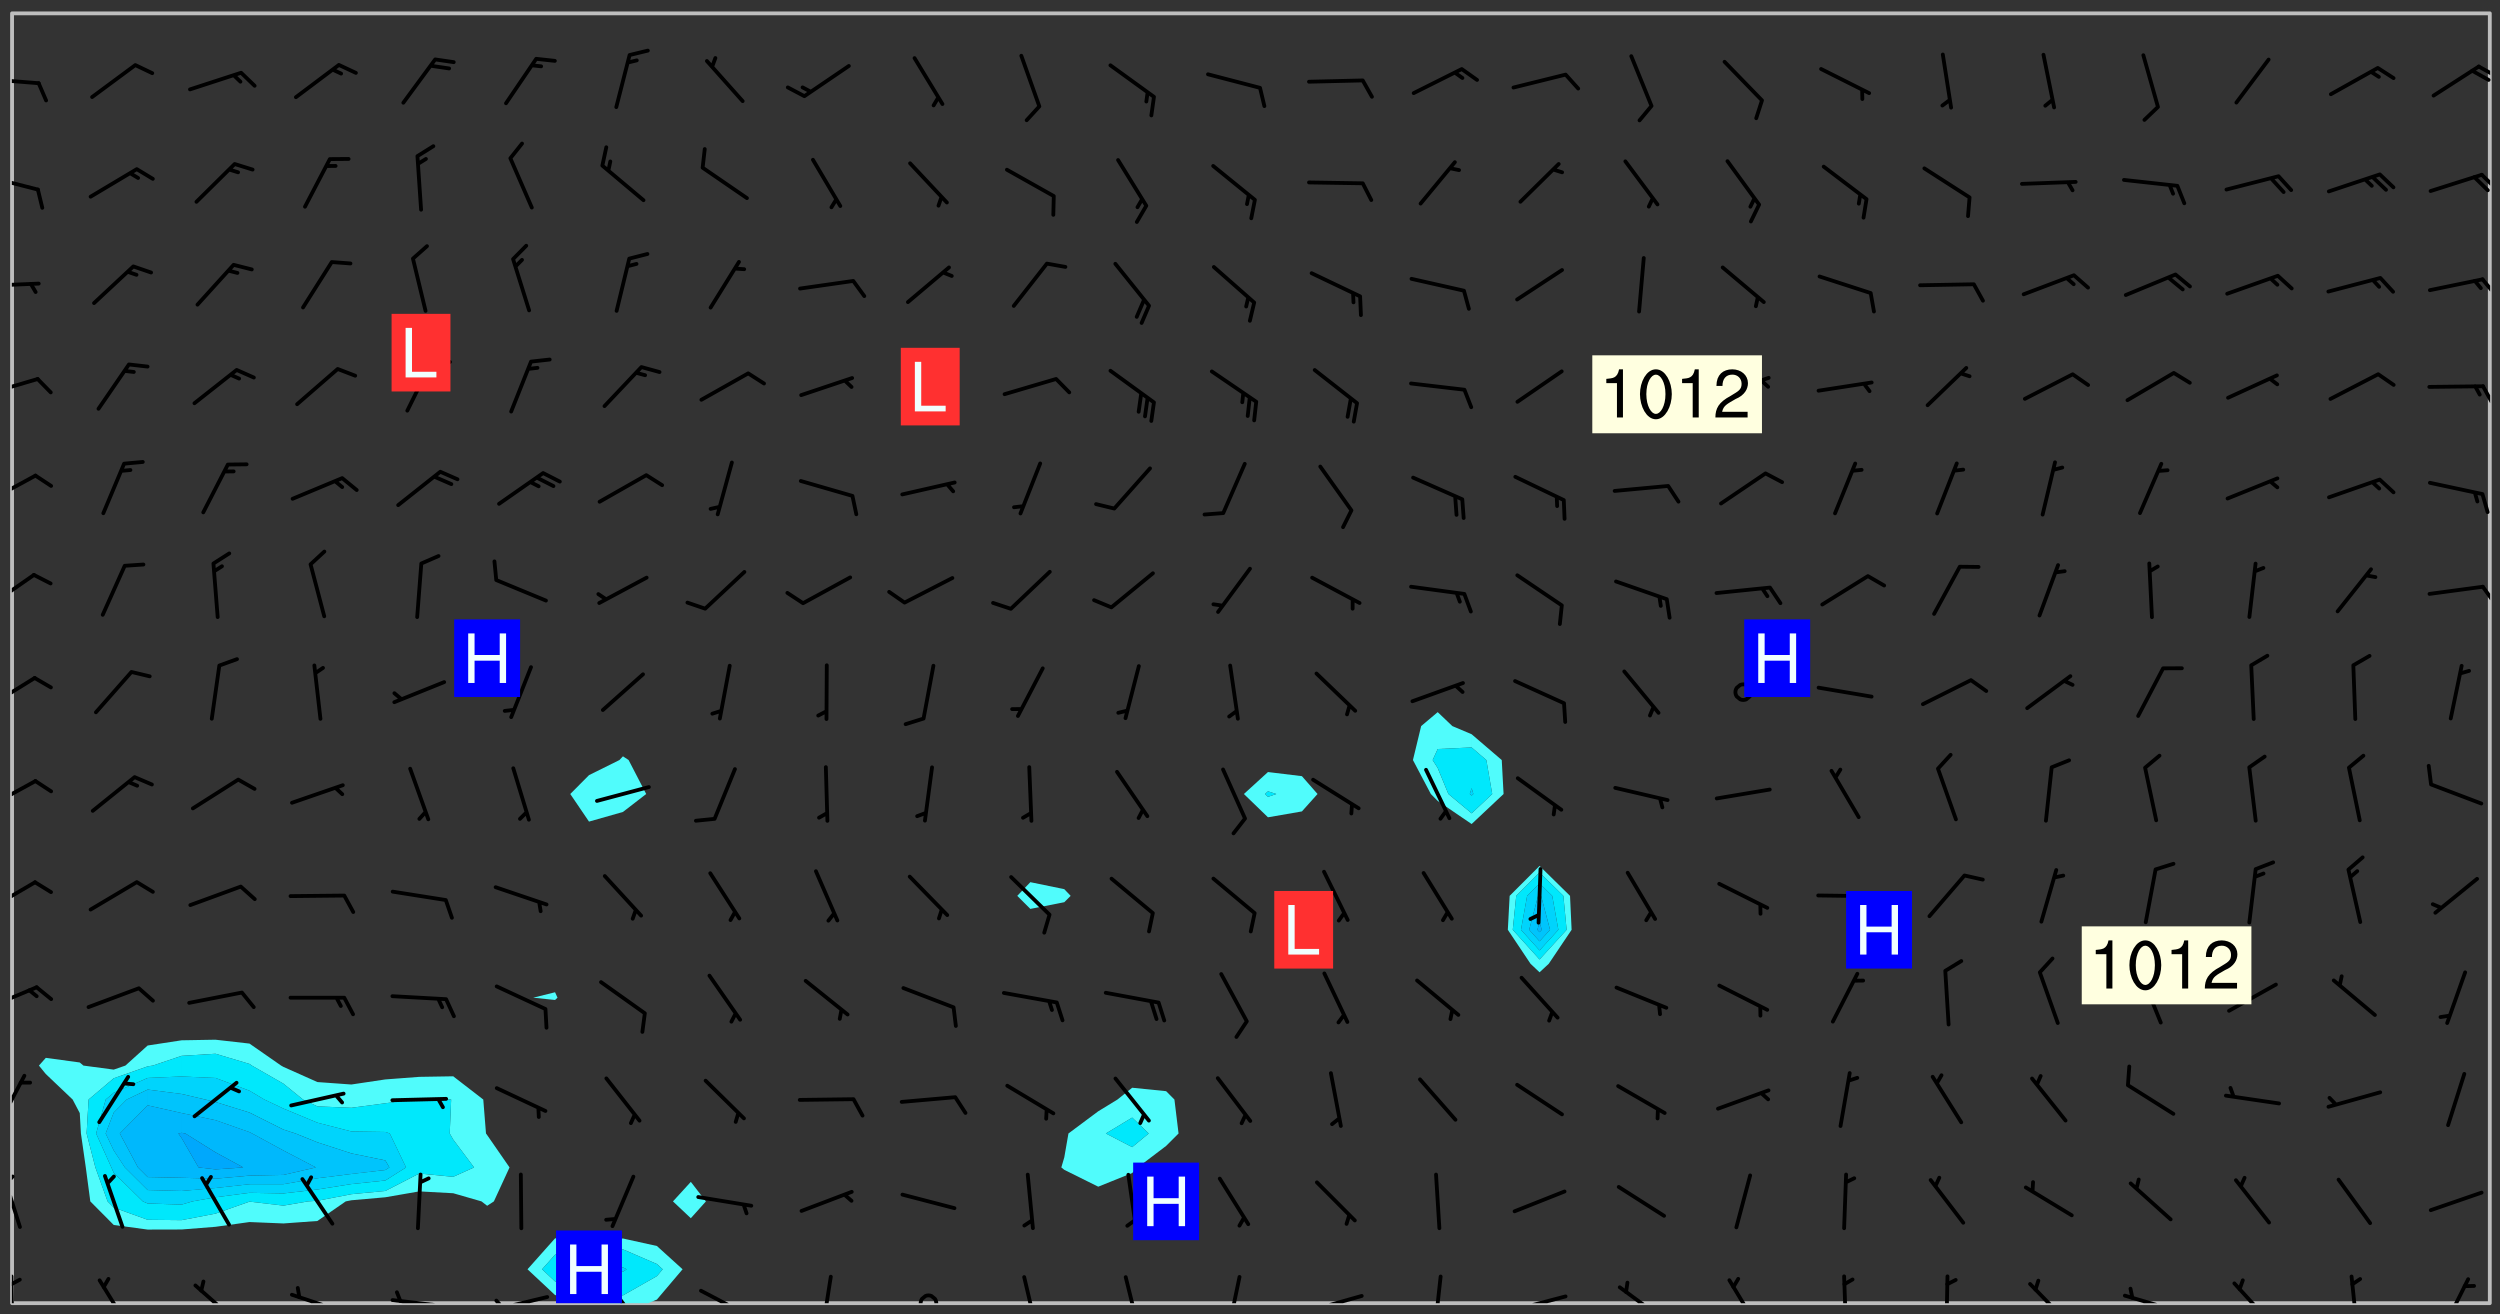 <svg xmlns="http://www.w3.org/2000/svg" role="img" xmlns:xlink="http://www.w3.org/1999/xlink" viewBox="142.45 309.95 326.84 171.84"><rect x="142.45" y="309.95" width="326.84" height="171.84" fill="#333333" stroke="none"/><defs><clipPath id="a"><path d="M144 311.672h1v168.656h-1zm0 0"/></clipPath><clipPath id="b"><path d="M144 311.672h324v168.656H144zm0 0"/></clipPath><clipPath id="c"><path d="M211 471h21v9.328h-21zm0 0"/></clipPath><clipPath id="d"><path d="M467 311.672h1v168.656h-1zm0 0"/></clipPath><clipPath id="e"><path d="M144 476h1v4.328h-1zm0 0"/></clipPath><clipPath id="f"><path d="M144 476h2v3h-2zm0 0"/></clipPath><clipPath id="g"><path d="M155 477h5v3.328h-5zm0 0"/></clipPath><clipPath id="h"><path d="M167 477h7v3.328h-7zm0 0"/></clipPath><clipPath id="i"><path d="M180 478h8v2.328h-8zm0 0"/></clipPath><clipPath id="j"><path d="M193 479h8v1.328h-8zm0 0"/></clipPath><clipPath id="k"><path d="M194 478h2v2.328h-2zm0 0"/></clipPath><clipPath id="l"><path d="M206 479h9v1.328h-9zm0 0"/></clipPath><clipPath id="m"><path d="M207 479h2v1.328h-2zm0 0"/></clipPath><clipPath id="n"><path d="M221 477h6v3.328h-6zm0 0"/></clipPath><clipPath id="o"><path d="M233 478h8v2.328h-8zm0 0"/></clipPath><clipPath id="p"><path d="M249 476h3v4.328h-3zm0 0"/></clipPath><clipPath id="q"><path d="M262 479h4v1.328h-4zm0 0"/></clipPath><clipPath id="r"><path d="M276 476h3v4.328h-3zm0 0"/></clipPath><clipPath id="s"><path d="M289 476h3v4.328h-3zm0 0"/></clipPath><clipPath id="t"><path d="M302 476h3v4.328h-3zm0 0"/></clipPath><clipPath id="u"><path d="M313 479h8v1.328h-8zm0 0"/></clipPath><clipPath id="v"><path d="M329 476h3v4.328h-3zm0 0"/></clipPath><clipPath id="w"><path d="M340 479h8v1.328h-8zm0 0"/></clipPath><clipPath id="x"><path d="M353 477h8v3.328h-8zm0 0"/></clipPath><clipPath id="y"><path d="M368 477h5v3.328h-5zm0 0"/></clipPath><clipPath id="z"><path d="M383 476h2v4.328h-2zm0 0"/></clipPath><clipPath id="A"><path d="M396 476h2v4.328h-2zm0 0"/></clipPath><clipPath id="B"><path d="M407 477h6v3.328h-6zm0 0"/></clipPath><clipPath id="C"><path d="M419 479h9v1.328h-9zm0 0"/></clipPath><clipPath id="D"><path d="M434 477h6v3.328h-6zm0 0"/></clipPath><clipPath id="E"><path d="M449 476h2v4.328h-2zm0 0"/></clipPath><clipPath id="F"><path d="M461 476h5v4.328h-5zm0 0"/></clipPath><clipPath id="G"><path d="M144 463h2v8h-2zm0 0"/></clipPath><clipPath id="H"><path d="M144 463h1v2h-1zm0 0"/></clipPath><clipPath id="I"><path d="M144 450h2v8h-2zm0 0"/></clipPath><clipPath id="J"><path d="M144 438h4v4h-4zm0 0"/></clipPath><clipPath id="K"><path d="M144 425h4v5h-4zm0 0"/></clipPath><clipPath id="L"><path d="M144 411h4v5h-4zm0 0"/></clipPath><clipPath id="M"><path d="M144 398h4v5h-4zm0 0"/></clipPath><clipPath id="N"><path d="M144 384h4v6h-4zm0 0"/></clipPath><clipPath id="O"><path d="M466 386h2v3h-2zm0 0"/></clipPath><clipPath id="P"><path d="M144 371h4v5h-4zm0 0"/></clipPath><clipPath id="Q"><path d="M144 359h4v3h-4zm0 0"/></clipPath><clipPath id="R"><path d="M466 360h2v3h-2zm0 0"/></clipPath><clipPath id="S"><path d="M144 346h4v2h-4zm0 0"/></clipPath><clipPath id="T"><path d="M466 346h2v3h-2zm0 0"/></clipPath><clipPath id="U"><path d="M144 332h4v3h-4zm0 0"/></clipPath><clipPath id="V"><path d="M466 332h2v3h-2zm0 0"/></clipPath><clipPath id="W"><path d="M144 320h4v2h-4zm0 0"/></clipPath><clipPath id="X"><path d="M466 318h2v3h-2zm0 0"/></clipPath><clipPath id="Y"><path d="M465 318h3v3h-3zm0 0"/></clipPath><clipPath id="Z"><path d="M215 470h9v10.328h-9zm0 0"/></clipPath><g id="aa" clip-path="url(#clip1)"><path fill="#fff" fill-opacity="0" fill-rule="evenodd" d="M0 0h1000v1000H0zm0 0"/><path fill="#d3d3d3" fill-opacity="0" fill-rule="evenodd" d="M162.152 355.867l-.234.293.059.234.117.172.176.234.293.348.113.059.117-.172.059-.234.176-.176.465-.176h.699l.234.293.289.816.059.176.176.23.352.234.699.699.172.176.234.348.234.41.289.582.41.465.23.234.234.176.117.23.176.293.172 1.164v.234l.059.289.059.117.117.117.348.41.117.172.176.176.176.234.117.172.172.352.059.234.234.406.234-.059-.176.176-.059.93h-.582l-.234-.113-.348.113-.117.117-.059.293-.059.176-.117.172-.465.293-.059.234-.059.113v.645l.059.172v.41l.059.059v.406l.059.406.117.176.059.059.23.641-.059.293v.699l-.059.582v.234l-.059.23-.055.352v1.922l.055.117h.426l-.367.117-.023.352.891 1.168 1.742.539 1.34.359v.539l.09.809.535.715 1.52.27.891-.086.09 1.164.535.18 1.16-.18 2.055-.984 1.16-.363 1.879-.176 1.695-.18-.18.719-1.516.086-1.25.09-.805.27-1.074.809.27.719.535.898-.18.625-.266.809.266 1.078.625.898.805.18 1.25-.18-.266.723.098.504.055.293v.172l.059.293v.406l.176.117.352.117h.406l.293-.176.113-.117.059-.117.117-.23.059-.176.352-.465.23-.176.176-.059.176.059.059.176.117.988.055.469.059.172.117.234.176.059.816.059h.289l.117.234.059.406.059.352v1.105l.117.293.117.348.289.699.176.352.582.754.352.176.172.059.469.234.641.465.348.234.293.176.293.055.23.062.816.348.293.176.113.172.352.352.117.176.523.641v.289l.059.352v.348l.059.352.059.289.117.059.172.059h.176l.582.234.176.117.176.289.176.234.113.234.293.23.117.117v.41l.059.055.289.234.234.117.059.117.117.172.059.117.23.234.059.176.234.059.117.059-.117.113-.059.117v.117l-.117.293-.117.289v.582l.176.117.117.059.059.117.117.117.113.059.176.348.059.352.059.406v.176l-.059.176-.117.699v.172l.117.176.293.293h.406l.176.117.117.172.117.293v.234h-.527l-.23-.234h-.234l-.176.059-.059.699.059.348.117.176.176.41.117.23.289.469.176.055h.523l.234.059.758.641.059.293v.234l.059.059.23.348v.352l-.117.172v.293l.293.289.293.176.172.059.293.176.293.117.582.406.289.234.293.176.219.16.016.012.23.176.641.523.176.234.117.176.176.176.113.172v.641l.117.176.469.117.582.117.234.059.23.113.293.117.113.059.586.352.289.172.176.062.176.055.176.059.699.352.289.176.234.055.289.176.234.117.641.406.293.117.172.059.234.059.41.059.23.059.234.117.059.172-.41.176.469.059.059.293.113.234.176.055.234.059.176.059.406.117.641.234.117.172.059.234v.176l-.059.117-.059.406.234.234.117.059.348.117.641.23.176.117.289.117.176.176.234.465.582 1.105.176.176.348.176.176.117.352.117 1.047.523.234.059.465.113.293.059.465.176.758.582.234.234.348.465.176.176.289.234.816.699.293.176.289.289.293.176.293.289.695.641.176.176.293.234.289.234.469.289.641.582.348.234.234.293.348.348.352.465.934.992.348.406.117.176.234.059.113.117.645.176.23.113.234.059.293.176.23.117.934.699.406.406.234.176.406.176.234.117.816.348.348.234.234.117.293.289.23.117.758.352.352.172.23.059.293.117.234.059.871.176h.816l.469.23.172.059.875.699.465.117.293.059.176.059.23.059.469.059.348.059.352.059.406.059h.293l.172.059v.23l.176.176h.293l.348.059.352.059.699.117h.641l.465-.234.293-.176.172-.117.41-.172.289-.176.934-.465.469-.293.523-.293.465-.172.465-.176 1.051-.465.289-.117.41-.117.289-.117.527-.176 1.516-.699.582-.348.289-.059.293-.059.348-.117.875-.23.352-.117h.113l.234-.059.875-.234.234-.059h.812l.352-.059.816-.117.172-.059.352-.055.293-.059.23-.059.816-.176.176-.059h.348l.234-.059.465-.117.758-.172.234-.059h.348l.41-.117.289-.059 1.285-.059h.289l.41-.059.23-.059h.176l.875-.117h.406l.41-.117h.348l.352-.113.871-.059h1.75l1.047.289.41.117.289.117.352.117.289.117 1.051.172.289.059h.293l.293.059.172.059.41.059.172.059.117.059h.117l.117.059.352.059h.113l.41.066 1.922.395 1.926.395 1.52.449 1.695.719 2.145.805 1.605-.719 1.43-.805 1.16-1.078 1.25-.449 3.035-.719 1.875-.359 2.145-1.348 2.234-1.254 2.5-1.258 1.695-.449 1.785-.18 1.16-.27.625.539 1.34-.27.715-.988.984-1.344.445-.18.805-.359 1.875-.539 1.785-.449 1.25-.27 1.16-.09 1.699-.09 1.961-.27 1.25-.09h.539l.625-.09h.891l2.145-.18 2.41-.18 2.59-.09 1.695.18 1.609.09 1.43.359 1.16.719 1.875.988 1.16 1.527.266.715.629.09.355.898.535.539.535 1.527 1.074.359h.535l-.805.535.09 1.707.715 2.695.891.805.895.988.715 1.258 1.785.539 1.52-.18.355 1.344 1.609-.805.98-.539.27.27.316-.215.219-.145.801.449.449-.359h.355l.535-.27.539-.719.535-.27.625-.988 1.16.449.84.371 1.395.617 1.695-.18h1.605l1.785.09.18-1.707.535-1.344.805.27.492.848.402.406-.09.539v.359l.715.449.711-.27h1.43l.359.988.445 1.258.715 1.344 1.25.629 1.695.629.715-.18.18-.539.98-.09.449.359.086 1.258-.266.629-.535.18v.539l.715.984.266.539.984.988.801 1.078-.266.359-.09.898-.625 2.332-.355 2.066-.09 1.793-.18.719-.09.539v1.438l-.98 1.883-.359 1.707-.535.898-.805 1.168-.266.539 2.055 1.254.086.359-.355.539-.09-.18v.809l.09 1.438-.445.715-1.074.094-.266.715.535.898.805.719 1.16.809 1.34.27.445.359-.355.449-1.789-.09-1.25-.449-.715-.719-.625-.09-.176 3.59-.188 1.309h89.359V311.703h-55.27v49.082l.762.125 3.289.543 2.023 2.836v2.754l2.352.332 2.348.332h4.051l-1.379 4.16-2.023.707-2.023.703-.543.344-2.594 1.617-.188.117-2.023-2.078-.73-2.742-2.672-2.078-1.375-3.5-.066-.082-1.957-2.672 2.75-1.418v-49.082H294.422v91.414l.117.031.133.012.074.074.105.047.09.059.086.059.09.059.297.297.059.09.031.117.027.117.016.137-.031.117-.059.09-.059.086-.043.105-.047.102-.027.121v.145l.176.27.148.148.074.086.074.074.043.105.062.09.059.086.043.105.059.09.047.102.043.105.059.086.117.18.074.074.062.086.059.09.043.105.059.09.059.086.062.09.059.09.043.102.117.18.074.074.059.086.074.074.09.059.105.047h.148l.133-.016.133.016.102-.047.074-.074.047-.102-.016-.133v-.148l-.047-.105-.027-.117-.047-.102-.027-.121-.043-.102-.062-.09-.043-.102-.043-.105-.031-.117-.016-.133-.012-.137.086-.059.059-.086.121-.031.043.105.016.133v.117l.059.102.059.09.09.059.148.148.059.09.043.105-.012.102.086.059.105.047.086.059.09.059.074.074-.117.027-.105.047-.086.059-.074.074-.059.09-.062.086-.027.121-.047.102-.043.105-.031.117-.012.133-.016.133v.148l.027.117.047.105.043.102.059.09.074.074.09.059.074.074.09.059.059.09.043.105.047.102.117.031.133.016h.148l.117-.031.105.043.043.105.047.102.027.121L299.5 410l.027.117.031.121.027.117.105.043.102.047.133-.016.148.148.062.086.074.074.07.074.09.062.105.043.102.043.117.031.137.016.117-.031.074-.074.027-.117-.012-.133-.031-.121-.027-.117.043-.105h.117l.09.062.117.027h.148l.133.016h.148l.133.016.133-.016h.148l.133-.016.133-.012.137.012.117-.027.133-.016.191-.059-.059.176-.016.133-.027.121-.016.133-.059.086-.133.016-.105.047-.105.043-.117.031-.117.027-.266.031h-.148l-.133.016-.074.074.059.086.148.148.117.18.074.07.09.062.09.059.086.059.09.059.102.043.105.062.105.043.086.059.105.047.102.043.18.117.059.09-.043.102-.047.105.016.133.223.223.059.09.043.102.031.121.043.102.016.133.031.117.012.137.031.117.148.148.102.043.105.043.117.031.133.016.137.016h.117l.117-.031.09-.059.043-.105.047-.102.043-.105.031-.117.012-.133v-.148l-.012-.133-.016-.133-.031-.117-.043-.105-.047-.105-.043-.102-.043-.105-.016-.133.016-.133.027-.117.031-.117.027-.121.047-.102.09-.059.086-.062.074-.074.09-.059.223-.223.059-.086.074-.074.117-.18.059-.086v-.148l-.074-.074-.102-.047-.105-.043-.102-.043-.059-.09-.047-.105-.027-.117.09-.059.117-.031.102-.043.18-.117.148-.148.012-.133-.012-.105-.09-.059-.133.016h-.148l-.133.016-.133-.016-.121-.031-.086-.059-.074-.074-.059-.09-.062-.086-.117-.18-.059-.086.031-.121.086-.059.121-.031.059-.086v-.121l-.031-.117-.059-.09-.059-.086-.047-.105-.027-.117-.016-.133.059-.09.074-.074.09-.059.117-.18.074-.074.059-.086.148-.148.121-.031.133-.016.133.016.074.074.043.105.016.133-.031.117-.117.031-.133.012-.148.148-.043.105-.047.102-.027.121-.031.117v.148l.031.117.043.105.059.09.074.07.074.074.117.031.121.027.117-.027.133-.016h.117l.09.059.074.074.047.105.059.086.102.047.133.016.105.043.086.059-.012.105-.074.074-.18.117-.059.09-.09.059-.07.074-.074.074-.062.09-.027.117-.016.133.016.133-.016.133v.148l.016.133.027.117.031.121.074.074.09.059.086.059.09.059.117.031v.086l-.102.047-.09.059-.266.031-.117.027h-.148l-.105.043-.102.047-.059.09-.062.234-.012.133-.031.121-.016.133v.293l-.012.133.012.137.016.133.133.016.133.012.121.031.086.059.074.074.047.105.043.102.016.133v.445l-.016.133v.445l.031.266.027.117.016.133.031.117.086.211.031.266v.148l-.031.117-.027.117-.031.121-.027.117-.031.117-.031.121-.012.133-.016.133.09.059.117-.031.102.016.047.105-.031.266v.441l-.043.105-.047.105-.043.102-.043.105-.059.086-.031.121-.043.117-.031.117-.016.133.016.133.059.09.105.047.086.059.059.086-.012.137-.031.117-.043.102v.445l-.016.133v.148l-.031.117-.043.105-.027.117-.047.105-.043.102-.031.121-.027.117-.031.133-.031.117-.027.117-.043.105-.031.117-.031.121-.012.133-.016.133v.297l.027.117v.148l.047.398.027.117.059.09.121.031h.148l.133-.016.059.09v.117l-.059.09-.09.059-.102.043-.105.047-.09.059-.086.059-.137.016-.117-.031-.133-.016-.102.047-.062.086-.012.137-.016.133-.031.117-.027.117-.016.133-.031.121v.297l.016.133.031.117v.148l.012.133v.148l-.027.117-.047.102-.027.121-.031.117-.059.09-.074.074-.102.043-.105.047-.117.027-.121.031-.102-.047.059-.086.105-.047.027-.117.031-.117.027-.121.031-.117v-.148l.016-.133-.031-.117-.043-.105-.105.016-.074.074-.102.043-.09.062-.074.074-.043.102-.016.133-.031.117L304.25 426l-.031.117-.027.117-.031.121-.027.117-.031.117-.043.105-.09.059h-.09l-.117-.031-.031-.086.016-.137-.031-.117v-.148l-.012-.133v-.148l-.062-.234-.027-.121-.043-.102-.047-.105-.059-.086-.059-.09-.043-.105-.062-.086-.148-.148-.07-.074-.105-.047-.105-.043-.102-.043-.297-.297-.09-.074-.086-.059-.105-.043-.09-.062-.086-.059-.105-.043-.09-.059-.086-.062-.074-.07-.105-.047-.086-.059-.105-.043-.09-.062-.102-.043-.105-.043-.086-.059-.105-.047-.105-.043-.102-.047-.09-.059-.102-.043-.105-.043-.09-.062-.117-.027-.133-.016-.133.016H299.75l-.133.016-.117-.031-.09-.059-.074-.074-.09-.059-.102-.047h-.148l-.121-.027-.102-.043-.074-.074-.117-.18-.09-.059-.102-.043-.09-.062-.105-.043-.09-.059-.086-.059-.105-.047-.059-.086-.059-.09-.043-.105-.047-.102-.074-.074-.086-.059-.074-.074-.09-.059-.223-.223-.043-.105-.031-.266.105-.043h.145l.105.043.074.074.09.059.086.059.105.047.09.059.148.148.07.074.148.148.062.086.074.074.086.059.074.074.09.062.09.059.086.059.27.176.102.047.105.043.102.043.047-.074.059-.086.074-.074.07-.074.105.043.074.074.059.09.043.102.047.105.043.105.121.027.117-.027.074-.09.043-.105.059-.09.074-.074.105-.043.117-.027.133.012.09.059.148.148.059.09.043.105.047.102.043.105.043.102.105.047.105.043.133.016.086-.059.059-.09.074-.074.105-.043.117.027.105.047.102.043.105.043.102.047.18.117v.117l-.016.133.016.133.016.137.059.086.102.047.121.027.117.031h.148l.117-.031.059-.09.18-.117.059-.09.074-.074.059-.086.117-.18.18-.117.117.031.09.059.043.074-.016.133v.117l.09.059h.148l.133-.016.133-.012.266-.031.105-.043.117-.031.121-.027.074-.074.07-.074.062-.09-.016-.105-.047-.102-.102-.043-.105-.016-.117.027-.266.031h-.148l-.074-.074-.09-.059-.117-.031-.117-.027-.133-.016h-.148l-.133.016h-.297l-.105-.047-.148-.148-.043-.102-.059-.09.223-.223.086-.059.105-.043.117-.031.133-.016.133.016.137.016.102.043.133-.012.09-.062.102-.043.062-.09-.047-.102-.09-.059-.117-.031-.102-.043-.059-.09-.062-.09v-.117l.016-.133.105-.047.074-.07v-.121l-.09-.059-.031-.117.09-.059.074-.074.043-.105.059-.09.047-.102.016-.133v-.148l-.047-.105-.043-.102-.09-.059-.133-.016-.102-.043-.137-.016-.117-.031h-.445l-.133-.016-.133-.012-.133-.016-.117-.031h-.148l-.133-.016-.133-.012-.266-.031-.121-.043-.086-.059-.074-.074v-.148l.012-.133.105-.047.102-.043.133-.016h.152l.133-.016h.293l.121.031.102.043.09.059.234.062.121-.047.09-.059.102-.043.133-.016.105.043.102.047.133.012.121-.027h.145l.121-.031.117-.027.105-.047.074-.074.086-.059.148-.148.059-.086.047-.105.027-.117.016-.105-.102-.043-.09-.059-.117-.031-.105-.043-.09-.062-.074-.086-.074-.074-.102-.043-.105-.047-.102-.043-.059-.09-.047-.102-.086-.211-.062-.086-.059-.09-.074-.074-.086-.059h-.27l-.117.031-.09.059-.102.043-.133.016-.105-.016-.027-.117-.062-.09-.117-.031-.102-.043-.148-.148-.031-.117-.016-.105.074-.074.18-.117.117-.027.117-.031.137.016.102.043.105.043.102.047.105.043.117.031.133.016.117.027.133.016.105-.016.09-.059-.074-.074-.105-.043-.074-.074-.074-.09-.148-.148-.086-.059-.09-.059-.074-.074-.09-.059-.102-.047-.121-.027-.102-.047-.105-.043-.117-.031-.102-.043-.121-.031h-.148l-.117.031-.105.043-.086.062-.18.117-.086.059-.09.059-.105.047-.086.059-.105.043-.102.043-.105.047-.074.074-.059.09-.059.086-.047.105-.059.086-.074.074-.133-.012-.117-.031h-.117l-.074.074-.09.059-.074.074-.09.059-.086.059-.105.047-.102.043-.137.016-.102-.043-.148-.148-.105-.047h-.086l-.105.047-.102.043-.121.031-.117-.031-.074-.074v-.117l.031-.121.074-.07.059-.09.074-.074.117-.031.105-.043h.293l.133-.016.137-.016.102-.043.09-.059.102-.047.09-.059.133-.012.09.059.133.012.09-.059.086-.059.105-.043.09-.059.086-.062.09-.059.148-.148.059-.086.059-.09.105-.043.133-.016.117.027.121.031.059-.059.059-.09.031-.266.027-.117.105.012.133.016.102-.043.09-.059.059-.09.074-.074.059-.09.047-.102.012-.133-.012-.133-.047-.105-.148-.148-.059-.09-.059-.086-.043-.105v-.445l.016-.133v-.148l.012-.133-.059-.059-.09.059-.102-.043-.18-.117-.086-.059-.062-.09-.059-.09-.074-.074-.086-.059-.121.031-.102.012-.105.047-.086.059-.105.043-.148.148-.09.059-.086.059-.09.062-.105.043-.133.016v-.121l.105-.043.117-.031.074-.07.043-.105v-.148l-.027-.117-.148-.148-.133-.016h-.148l-.117.031-.105.043-.102.043-.09.062-.117.027-.074-.074.012-.133-.043-.102-.043-.105-.09-.059-.117.027-.121.031-.117.031-.102.043-.121.031-.102.043-.105.043-.09.059-.102.016v-.117l.016-.133-.059-.09-.074.043-.148.148-.059.09-.074.074-.047.105-.043.102-.074.074-.059.09-.074.074-.059.086-.074.074-.09.062-.074.07-.074.074-.102.016-.133.016-.105-.043v-.121l.148-.148.043-.102.059-.09.047-.102.043-.105.059-.09.031-.117.043-.102.031-.121.027-.117.047-.105.043-.102.043-.105.074-.07.09-.062.09-.059.102-.043h.297l.266-.031.105-.043-.074-.074-.117-.031-.105-.043-.09-.059-.102-.047-.09-.059-.102-.043-.105-.043-.09-.062-.086-.059-.105-.043-.102-.043-.121-.031-.117-.031-.102-.043L297.5 410.25l-.102-.043-.09-.059-.043-.105-.016-.133.102-.043.133-.016.137.016.133-.016.102-.043.059-.09.016-.105-.09-.059-.074-.074-.102-.043-.09-.059-.148-.148-.043-.105-.016-.133v-.293l-.059-.09-.09-.059-.074-.074-.043-.105-.031-.117-.059-.09-.074-.074-.117-.027-.074-.074-.09-.059-.09-.062-.086-.059-.074-.074-.059-.086-.047-.105-.086-.059-.148-.148-.195-.059-.133.016-.102.043-.074.074-.047.102-.043.105-.059.09-.059.086-.297.297-.09.059h-.086l-.062-.086-.043-.105.031-.117.059-.09.027-.117-.012-.133-.09-.062-.105.047-.117.027-.117.031-.27.176-.102.047-.117.027-.105.047-.09.059-.102.043-.059-.086-.047-.105.016-.133.047-.105.07-.074.074-.07.059-.09v-.148l-.043-.105h-.238l-.102.047-.031.117-.027.117-.031.121-.074.043-.133.016-.074-.047-.043-.102-.043-.105-.047-.102-.043-.105-.121.031-.102.043-.133.016-.117.031-.105.043-.09.059-.102.047-.121.027-.133.016-.102-.043-.059-.09-.047-.105-.043-.102-.043-.105v-.117l.059-.09.086-.059.18-.117.102-.047.105-.043.105-.059.102-.043.09-.062.102-.043.105-.059.102-.047.09-.059.105-.043.102-.043.09-.062.102-.043.137-.016.117.031.102.043.121.031.102.043.105.047.102.043.105.043.102.047.105.043.102.043.105.047.086.059.105.043.117.031.105.043.102.047.09.059.105.043.102.043.105.047.117.027.102.047.121.027h.148l.086-.059.016-.102.059-.09-.027-.117-.074-.074-.117-.18-.074-.074-.09-.074-.18-.117-.086-.059-.105-.043-.102-.047-.27-.176-.059-.09-.074-.074-.059-.09-.043-.102-.031-.117-.016-.137v-.562l-.012-.133-.016-.133-.031-.117-.016-.133-.012-.133-.031-.121-.223-.223-.059-.086-.016-.105.031-.117.133-.016v-91.414H172.992v1.453l-.059.234-.352 1.051-.172.523-.117.348-.176.41-.117.172-.234.293-.23.059h-.352l-.117.059-.23.406v.293l.117.176.23.23.117.234.641.758.293.465.176.234.23.352.234.348.641.816.176.465.172.41.117.695.176.469.117 1.398.059.465v.875l.117 1.047v4.781l-.059.465-.352 1.281-.176.523-.113.41-.352.93L172.934 336l-.234.582-.117.176-.172.348-.176.406-.352.816-.059.293-.113.293-.117.289-.059.176-.117.875-.059.406-.059.117-.059.176-.059.172-.23.527-.117.172v.234l-.117.234-.059.172-.176.586v.289l-.059.176v.293l-.059.113-.059.527v.172l-.055.234v2.621l-.176.816-.117.176-.176.234-.117.172-.113.234-.586.934-.23.289-.293.465-.176.234-.289.352-.352.699-.113.23-.176.41-.176.23-.406.527-.816.699-.293.172-.289.234-.176.117-.176.176-.523.406-.527.176-.172.176-.234.055-.641.176h-.758m12.211 31.023l-1.074.449.359.895 1.25-.715.445-.539-.98-.09"/><path fill="#d3d3d3" fill-opacity="0" fill-rule="evenodd" d="M201.508 416.598h-.895l.449.629.98.359.805-.09.445-.988-.176.09-.715-.355-.895.355m154.621 59.07l-.059-.523v-.293l.113-.293.059-.23.469-.469h.113l.117-.113.117-.059h.176l.234-.059h.348l.234.059.117.059.23.172.059.176.117.582v.293l-.117.176-.172.289-.176.176-.527.523-.23.234-.117.059h-.176l-.117-.059-.406-.293-.176-.117-.117-.059-.059-.113-.055-.117m6.641-10.957l-.059-.172v-1.109l.059-.172.176-.059.172-.059h.176l.234-.059.117.059.059.699-.059.172-.117.176-.117.059-.234.523-.113.059h-.234l-.059-.117m9.613-14.391l-.117-.176v-.699l.293-.875.117-.172.176-.352.113-.23.117-.293.352-.758.117-.23.172-.234h.176l.117-.059h.641l.117.059.234.234.172.113.352.293.117.117.113.176v.113l.117.059.117.117v.699l-.059.176v.23l-.059.176-.348 1.051-.117.23-.117.234-.117.059-.23.234-.641.289h-.875l-.41-.117-.641-.465"/><path fill="none" stroke="#bebebe" stroke-linecap="round" stroke-linejoin="round" stroke-miterlimit="10" stroke-width=".5" d="M467.957 311.695H144.027v168.625h323.93v-168.625"/><g clip-path="url(#a)"><path fill="#fff" fill-opacity="0" fill-rule="evenodd" d="M144 475.891v4.438h.004H144V311.672h.004H144v164.219"/></g><g clip-path="url(#b)"><path fill="#fff" fill-opacity="0" fill-rule="evenodd" d="M144.004 480.328V311.672h26.625V445.879l-4.438.078-4.438.68-2.91 2.625-1.527.527-3.961-.527-.48-.406-4.438-.605-.898 1.012.898 1.102 3.508 3.336.93 1.77.152 2.668.637 4.438.59 4.441 3.062 3.082 4.438.602 4.438-.012 4.438-.352 4.438-.621 4.441.184 4.438-.324 3.699-2.559.738-.148 4.438-.391 4.441-.77 4.438.242 3.695 1.066.742.574.879-.574 2.047-4.441-2.926-4.23-.152-.207-.355-4.438-3.93-3.039-4.438.074-4.441.336-4.438.664-4.438-.32-4.438-1.98-.305-.172-4.137-2.879-4.438-.504V311.672h44.387v128l-2.859.711 2.859.301.32-.301-.32-.711v-128h8.875v97.156l-.461.488-3.977 1.973-2.449 2.465 2.449 3.609 4.438-1.262 3.039-2.348-2.297-4.438-.742-.488v-97.156h8.875v152.789l-2.336 2.555 2.336 2.199 1.973-2.199-1.973-2.555V311.672h44.387v113.609l-1.711 1.789 1.711 1.707 4.438-.875.832-.832-.832-.875-4.438-.914V311.672h13.312v140.484l-1.926 1.543-2.512 1.535-3.895 2.902-.543 3.121-.387 1.316.387.316 4.438 2.203 4.438-1.789.73-.73 3.707-2.812 1.625-1.625-.539-4.438-1.086-1.094-4.438-.449V311.672h17.754v99.211l-3.148 2.871 3.148 3.047 4.438-.77 2.043-2.277-2.043-2.332-4.438-.539v-99.211h22.191v91.379l-2.164 1.824-1.074 4.441 2.34 4.438.898.906 4.438 3.02 4.176-3.926-.238-4.438-3.938-3.375-2.523-1.066-1.914-1.824v-91.379h13.316v111.484l-3.91 3.914-.238 4.438 2.965 4.438 1.184 1.121 1.207-1.121 2.984-4.438-.207-4.438-3.984-3.914V311.672H467.996v168.656H227.191l1.137-.477 3.359-3.961-3.359-3.043-4.438-.98-4.438.188-4.438-.211-3.602 4.047 3.602 3.371 4.438.715 1.645.352H144.004"/></g><path fill="#50fcfc" fill-rule="evenodd" d="M148.438 450.363l-.898-1.102.898-1.012 4.438.605.48.406 3.961.527 1.527-.527 2.91-2.625 4.438-.68 4.438-.078v1.836l-4.438.273-3.762 1.273-.676.102-4.438 1.559-3.281 2.777-.262 4.438 1.145 4.438 1.598 4.441.801.805 4.438 1.602 4.438.047 4.438-.855 4.438-1.566 4.441.52 3.199-.551 1.238-.082 4.438-.859 4.438-.422 4.441-2.281 4.438.43 2.727-1.227-2.727-3.648-.453-.789.188-4.438-4.172-.148-.875.148-3.566.488-4.438.59-4.438-.184-1.883-.895-2.555-2.074-4.129-2.363-.312-.219-4.438-1.328v-1.836l4.438.504 4.137 2.879.305.172 4.438 1.98 4.438.32 4.438-.664 4.441-.336 4.438-.074 3.93 3.039.355 4.438.152.207 2.926 4.23-2.047 4.441-.879.574-.742-.574-3.695-1.066-4.438-.242-4.441.77-4.438.391-.738.148-3.699 2.559-4.438.324-4.441-.184-4.438.621-4.438.352-4.438.012-4.438-.602-3.062-3.082-.59-4.441-.637-4.438-.152-2.668-.93-1.77-3.508-3.336"/><path fill="#00e8fc" fill-rule="evenodd" d="M154.918 462.574l-1.145-4.438.262-4.438 3.281-2.777 4.438-1.559.676-.102 3.762-1.273v2.699l-4.438.191-4.438 1.934-1.047.887-1.254 4.438 1.992 4.438.309.695 3.805 3.746.633.277 4.438.145 1.422-.422 3.016-.539 4.438-.578 4.441.078 4.438-.516 4.438-.707 4.438-.469 2.711-1.711-2.129-4.438-.582-.195-4.438-.07-4.438-1.145-4.438-1.844-2.504-1.184-1.938-1.152-4.438-1.668-4.438-.191v-2.699l4.438-.273 4.438 1.328.312.219 4.129 2.363 2.555 2.074 1.883.895 4.438.184 4.438-.59 3.566-.488.875-.148 4.172.148-.188 4.438.453.789 2.727 3.648-2.727 1.227-4.438-.43-4.441 2.281-4.438.422-4.438.859-1.238.082-3.199.551-4.441-.52-4.438 1.566-4.438.855-4.438-.047-4.438-1.602-.801-.805-1.598-4.441"/><path fill="#00d4fc" fill-rule="evenodd" d="M157.008 462.574l-1.992-4.438 1.254-4.438 1.047-.887 4.438-1.934v1.52l-2.742 1.301-1.695 1.707-1.055 2.73 1.055 2.215 1.457 2.223 2.98 2.961 4.438.117 4.438-.391 4.438-.488 4.441-.008 4.438-.773 4.438-.562 4.438-.516.539-.34-.539-.918-4.438-.918-4.438-1.445-2.871-1.156-1.566-.508-4.441-2.227-4.438-1.375-1.348-.328-3.09-.727-4.438-.574v-1.52l4.438-.191 4.438.191 4.438 1.668 1.938 1.152 2.504 1.184 4.438 1.844 4.438 1.145 4.438.07.582.195 2.129 4.438-2.711 1.711-4.438.469-4.438.707-4.438.516-4.441-.078-4.438.578-3.016.539-1.422.422-4.438-.145-.633-.277-3.805-3.746-.309-.695"/><path fill="#00c4fc" fill-rule="evenodd" d="M157.316 460.352l-1.055-2.215 1.055-2.73 1.695-1.707 2.742-1.301v2.062l-3.641 3.676 2.371 4.438 1.27 1.262 4.438.094 4.438.117 4.438-.402 4.441-.09 4.238-.98-4.238-2.211-4.094-2.227-.348-.176-4.438-1.562-4.438-.934-4.438-1.004v-2.062l4.438.574 3.09.727 1.348.328 4.438 1.375 4.441 2.227 1.566.508 2.871 1.156 4.438 1.445 4.438.918.539.918-.539.34-4.438.516-4.438.562-4.438.773-4.441.008-4.438.488-4.438.391-4.438-.117-2.98-2.961-1.457-2.223"/><path fill="#00b8fc" fill-rule="evenodd" d="M160.484 462.574l-2.371-4.438 3.641-3.676 4.438 1.004v2.586l-.426.086.426.598 2.215 3.84 2.223.258 3.621-.258-3.621-1.969-3.949-2.469-.488-.086v-2.586l4.438.934 4.438 1.562.348.176 4.094 2.227 4.238 2.211-4.238.98-4.441.09-4.438.402-4.438-.117-4.438-.094-1.27-1.262"/><path fill="#00a8fc" fill-rule="evenodd" d="M166.191 458.734l-.426-.598.426-.086.488.086 3.949 2.469 3.621 1.969-3.621.258-2.223-.258-2.215-3.84"/><g clip-path="url(#c)"><path fill="#50fcfc" fill-rule="evenodd" d="M215.016 479.262l-3.602-3.371 3.602-4.047 4.438.211 4.438-.188v1.418l-4.438.012-4.438.684-1.699 1.91 1.699 1.59 4.438 1.172 4.438.656 4.438-2.523.758-.895-.758-.688-4.438-1.918v-1.418l4.438.98 3.359 3.043-3.359 3.961-1.137.477h-6.094l-1.645-.352-4.438-.715"/></g><path fill="#50fcfc" fill-rule="evenodd" d="M215.016 440.684l-2.859-.301 2.859-.711.32.711-.32.301"/><path fill="#00e8fc" fill-rule="evenodd" d="M215.016 477.48l-1.699-1.59 1.699-1.91 4.438-.684v2.07l-1.562.523 1.562.555 4.438-.238.488-.316-.488-.242-4.438-.281v-2.07l4.438-.012 4.438 1.918.758.688-.758.895-4.438 2.523-4.438-.656-4.438-1.172"/><path fill="#50fcfc" fill-rule="evenodd" d="M219.453 417.363l-2.449-3.609 2.449-2.465 3.977-1.973.461-.488.742.488 2.297 4.438-3.039 2.348-4.438 1.262"/><path fill="#00d4fc" fill-rule="evenodd" d="M219.453 476.445l-1.562-.555 1.562-.523 4.438.281.488.242-.488.316-4.438.238"/><path fill="#50fcfc" fill-rule="evenodd" d="M232.766 469.215l-2.336-2.199 2.336-2.555 1.973 2.555-1.973 2.199m44.387-40.438l-1.711-1.707 1.711-1.789 4.438.914.832.875-.832.832-4.438.875m4.438 34.113l-.387-.316.387-1.316.543-3.121 3.895-2.902 2.512-1.535 1.926-1.543v3.902l-3.441 2.078 3.441 1.785 2.16-1.785-2.16-2.078v-3.902l4.438.449 1.086 1.094.539 4.438-1.625 1.625-3.707 2.812-.73.73-4.438 1.789-4.438-2.203"/><path fill="#00e8fc" fill-rule="evenodd" d="M290.465 459.922l-3.441-1.785 3.441-2.078 2.16 2.078-2.16 1.785"/><path fill="#50fcfc" fill-rule="evenodd" d="M308.219 416.801l-3.148-3.047 3.148-2.871v2.52l-.387.352.387.375 1.082-.375-1.082-.352v-2.52l4.438.539 2.043 2.332-2.043 2.277-4.438.77"/><path fill="#00e8fc" fill-rule="evenodd" d="M308.219 414.129l-.387-.375.387-.352 1.082.352-1.082.375"/><path fill="#50fcfc" fill-rule="evenodd" d="M329.512 413.754l-2.34-4.438 1.074-4.441 2.164-1.824 1.914 1.824 2.523 1.066v1.727l-4.438.207-.66 1.441.66 1.043 1.395 3.395 3.043 2.531 2.691-2.531-.77-4.438-1.922-1.648v-1.727l3.938 3.375.238 4.438-4.176 3.926-4.438-3.02-.898-.906"/><path fill="#00e8fc" fill-rule="evenodd" d="M330.41 410.359l-.66-1.043.66-1.441 4.438-.207v5.32l-.246.766.246.207.223-.207-.223-.766v-5.32l1.922 1.648.77 4.438-2.691 2.531-3.043-2.531-1.395-3.395"/><path fill="#00d4fc" fill-rule="evenodd" d="M334.848 413.961l-.246-.207.246-.766.223.766-.223.207"/><path fill="#50fcfc" fill-rule="evenodd" d="M342.543 435.945l-2.965-4.438.238-4.438 3.91-3.914v.859l-3.051 3.055-.453 4.438 3.504 3.883 3.539-3.883-.426-4.438-3.113-3.055v-.859l3.984 3.914.207 4.438-2.984 4.438-1.207 1.121-1.184-1.121"/><path fill="#00e8fc" fill-rule="evenodd" d="M343.727 435.391l-3.504-3.883.453-4.438 3.051-3.055v1.43l-1.625 1.625-.805 4.438 2.43 2.695 2.457-2.695-.801-4.438-1.656-1.625v-1.43l3.113 3.055.426 4.438-3.539 3.883"/><path fill="#00d4fc" fill-rule="evenodd" d="M343.727 434.203l-2.43-2.695.805-4.438 1.625-1.625v1.426l-.195.199-1.164 4.438 1.359 1.504 1.371-1.504-1.172-4.438-.199-.199v-1.426l1.656 1.625.801 4.438-2.457 2.695"/><path fill="#00c4fc" fill-rule="evenodd" d="M343.727 433.012l-1.359-1.504 1.164-4.438.195-.199v3.594l-.285 1.043.285.316.285-.316-.285-1.043v-3.594l.199.199 1.172 4.438-1.371 1.504"/><path fill="#00b8fc" fill-rule="evenodd" d="M343.727 431.824l-.285-.316.285-1.043.285 1.043-.285.316"/><g clip-path="url(#d)"><path fill="#fff" fill-opacity="0" fill-rule="evenodd" d="M467.996 480.328H468V311.672h-.004H468v168.656h-.004"/></g><g clip-path="url(#e)"><path fill="none" stroke="#000" stroke-linecap="round" stroke-linejoin="round" stroke-miterlimit="10" stroke-width=".5" d="M143.953 476.816l.094 7.027"/></g><g clip-path="url(#f)"><path fill="none" stroke="#000" stroke-linecap="round" stroke-linejoin="round" stroke-miterlimit="10" stroke-width=".5" d="M143.965 477.836l1.074-.59"/></g><g clip-path="url(#g)"><path fill="none" stroke="#000" stroke-linecap="round" stroke-linejoin="round" stroke-miterlimit="10" stroke-width=".5" d="M155.473 477.336l3.684 5.984"/></g><path fill="none" stroke="#000" stroke-linecap="round" stroke-linejoin="round" stroke-miterlimit="10" stroke-width=".5" d="M156.012 478.207l.617-1.059"/><g clip-path="url(#h)"><path fill="none" stroke="#000" stroke-linecap="round" stroke-linejoin="round" stroke-miterlimit="10" stroke-width=".5" d="M167.996 478.004l5.27 4.652"/></g><path fill="none" stroke="#000" stroke-linecap="round" stroke-linejoin="round" stroke-miterlimit="10" stroke-width=".5" d="M168.762 478.68l.285-1.191"/><g clip-path="url(#i)"><path fill="none" stroke="#000" stroke-linecap="round" stroke-linejoin="round" stroke-miterlimit="10" stroke-width=".5" d="M180.613 479.219l6.664 2.223"/></g><path fill="none" stroke="#000" stroke-linecap="round" stroke-linejoin="round" stroke-miterlimit="10" stroke-width=".5" d="M181.582 479.539l-.203-1.207"/><g clip-path="url(#j)"><path fill="none" stroke="#000" stroke-linecap="round" stroke-linejoin="round" stroke-miterlimit="10" stroke-width=".5" d="M193.77 479.918l6.98.82"/></g><g clip-path="url(#k)"><path fill="none" stroke="#000" stroke-linecap="round" stroke-linejoin="round" stroke-miterlimit="10" stroke-width=".5" d="M194.785 480.039l-.445-1.145"/></g><g clip-path="url(#l)"><path fill="none" stroke="#000" stroke-linecap="round" stroke-linejoin="round" stroke-miterlimit="10" stroke-width=".5" d="M207.156 481.145l6.836-1.629"/></g><g clip-path="url(#m)"><path fill="none" stroke="#000" stroke-linecap="round" stroke-linejoin="round" stroke-miterlimit="10" stroke-width=".5" d="M208.152 480.906l-.812-.922"/></g><g clip-path="url(#n)"><path fill="none" stroke="#000" stroke-linecap="round" stroke-linejoin="round" stroke-miterlimit="10" stroke-width=".5" d="M225.984 483.148l-4.188-5.641"/></g><g clip-path="url(#o)"><path fill="none" stroke="#000" stroke-linecap="round" stroke-linejoin="round" stroke-miterlimit="10" stroke-width=".5" d="M240.316 481.965l-6.223-3.27"/></g><g clip-path="url(#p)"><path fill="none" stroke="#000" stroke-linecap="round" stroke-linejoin="round" stroke-miterlimit="10" stroke-width=".5" d="M249.977 483.801l1.09-6.941"/></g><g clip-path="url(#q)"><path fill="none" stroke="#000" stroke-linecap="round" stroke-linejoin="round" stroke-miterlimit="10" stroke-width=".5" d="M264.859 480.328l-.02-.199-.059-.191-.094-.176-.461-.379-.191-.059-.199-.02-.199.02-.191.059-.461.379-.094.176-.059.191-.02.199.02.199.059.191.094.18.461.375.191.059.199.02.199-.02.191-.059.461-.375.094-.18.059-.191.02-.199"/></g><g clip-path="url(#r)"><path fill="none" stroke="#000" stroke-linecap="round" stroke-linejoin="round" stroke-miterlimit="10" stroke-width=".5" d="M277.957 483.75l-1.609-6.84"/></g><g clip-path="url(#s)"><path fill="none" stroke="#000" stroke-linecap="round" stroke-linejoin="round" stroke-miterlimit="10" stroke-width=".5" d="M291.312 483.738l-1.691-6.82"/></g><g clip-path="url(#t)"><path fill="none" stroke="#000" stroke-linecap="round" stroke-linejoin="round" stroke-miterlimit="10" stroke-width=".5" d="M303.062 483.77l1.438-6.879"/></g><g clip-path="url(#u)"><path fill="none" stroke="#000" stroke-linecap="round" stroke-linejoin="round" stroke-miterlimit="10" stroke-width=".5" d="M320.477 479.375l-6.762 1.906"/></g><g clip-path="url(#v)"><path fill="none" stroke="#000" stroke-linecap="round" stroke-linejoin="round" stroke-miterlimit="10" stroke-width=".5" d="M330.027 483.82l.766-6.984"/></g><g clip-path="url(#w)"><path fill="none" stroke="#000" stroke-linecap="round" stroke-linejoin="round" stroke-miterlimit="10" stroke-width=".5" d="M340.328 481.219l6.797-1.781"/></g><g clip-path="url(#x)"><path fill="none" stroke="#000" stroke-linecap="round" stroke-linejoin="round" stroke-miterlimit="10" stroke-width=".5" d="M354.211 478.246l5.66 4.168"/></g><path fill="none" stroke="#000" stroke-linecap="round" stroke-linejoin="round" stroke-miterlimit="10" stroke-width=".5" d="M355.035 478.852l.18-1.215"/><g clip-path="url(#y)"><path fill="none" stroke="#000" stroke-linecap="round" stroke-linejoin="round" stroke-miterlimit="10" stroke-width=".5" d="M368.543 477.32l3.625 6.02"/></g><path fill="none" stroke="#000" stroke-linecap="round" stroke-linejoin="round" stroke-miterlimit="10" stroke-width=".5" d="M369.07 478.195l.629-1.051"/><g clip-path="url(#z)"><path fill="none" stroke="#000" stroke-linecap="round" stroke-linejoin="round" stroke-miterlimit="10" stroke-width=".5" d="M383.543 476.816l.254 7.023"/></g><path fill="none" stroke="#000" stroke-linecap="round" stroke-linejoin="round" stroke-miterlimit="10" stroke-width=".5" d="M383.582 477.84l1.062-.617"/><g clip-path="url(#A)"><path fill="none" stroke="#000" stroke-linecap="round" stroke-linejoin="round" stroke-miterlimit="10" stroke-width=".5" d="M397.055 476.816l-.141 7.023"/></g><path fill="none" stroke="#000" stroke-linecap="round" stroke-linejoin="round" stroke-miterlimit="10" stroke-width=".5" d="M397.035 477.84l1.094-.555"/><g clip-path="url(#B)"><path fill="none" stroke="#000" stroke-linecap="round" stroke-linejoin="round" stroke-miterlimit="10" stroke-width=".5" d="M407.852 477.812l4.898 5.035"/></g><path fill="none" stroke="#000" stroke-linecap="round" stroke-linejoin="round" stroke-miterlimit="10" stroke-width=".5" d="M408.562 478.543l.375-1.168"/><g clip-path="url(#C)"><path fill="none" stroke="#000" stroke-linecap="round" stroke-linejoin="round" stroke-miterlimit="10" stroke-width=".5" d="M420.246 479.336l6.742 1.984"/></g><path fill="none" stroke="#000" stroke-linecap="round" stroke-linejoin="round" stroke-miterlimit="10" stroke-width=".5" d="M421.227 479.625l-.246-1.199"/><g clip-path="url(#D)"><path fill="none" stroke="#000" stroke-linecap="round" stroke-linejoin="round" stroke-miterlimit="10" stroke-width=".5" d="M434.562 477.734l4.738 5.191"/></g><path fill="none" stroke="#000" stroke-linecap="round" stroke-linejoin="round" stroke-miterlimit="10" stroke-width=".5" d="M435.254 478.488l.41-1.156"/><g clip-path="url(#E)"><path fill="none" stroke="#000" stroke-linecap="round" stroke-linejoin="round" stroke-miterlimit="10" stroke-width=".5" d="M449.883 476.836l.73 6.988"/></g><path fill="none" stroke="#000" stroke-linecap="round" stroke-linejoin="round" stroke-miterlimit="10" stroke-width=".5" d="M449.988 477.852l1.016-.688"/><g clip-path="url(#F)"><path fill="none" stroke="#000" stroke-linecap="round" stroke-linejoin="round" stroke-miterlimit="10" stroke-width=".5" d="M465.129 477.184l-3.137 6.289"/></g><path fill="none" stroke="#000" stroke-linecap="round" stroke-linejoin="round" stroke-miterlimit="10" stroke-width=".5" d="M464.672 478.098l1.227-.031"/><g clip-path="url(#G)"><path fill="none" stroke="#000" stroke-linecap="round" stroke-linejoin="round" stroke-miterlimit="10" stroke-width=".5" d="M142.941 463.664l2.117 6.699"/></g><g clip-path="url(#H)"><path fill="none" stroke="#000" stroke-linecap="round" stroke-linejoin="round" stroke-miterlimit="10" stroke-width=".5" d="M143.25 464.637l.859-.875"/></g><path fill="none" stroke="#000" stroke-linecap="round" stroke-linejoin="round" stroke-miterlimit="10" stroke-width=".5" d="M156.168 463.691l2.293 6.645m-1.957-5.676l.836-.898m11.527.211l3.527 6.082m-3.016-5.195l.648-1.043m11.957.281l3.922 5.832m-3.352-4.984l.578-1.082m14.301-.359l-.348 7.02m.297-5.996l1.109-.523m12.117 6.523l-.066-7.027m11.98 6.75l2.734-6.473m-2.336 5.531l-1.223.109m18.973-1.836l-6.934-1.137m5.926.973l.391 1.16m13.75-2.812l-6.566 2.496m5.609-2.133l.926.809m13.461.961l-6.801-1.77m17.055 4.383l-.676-6.996m.578 5.977l-1.023.68m14.598.32l-1-6.957m.855 5.945l-.992.723m15.816-.211l-3.727-5.957m3.184 5.09l-.613 1.062m15.086-.684l-4.957-4.98m4.238 4.254l-.363 1.176m12.137.566l-.438-7.012m10.27 4.801l6.531-2.59m7.086-.594l5.926 3.777m11.254-5.285l-1.805 6.793m14.348-6.906l-.258 7.02m.219-6l1.105-.535m9.988.234l4.262 5.582m-3.645-4.77l.512-1.117m11.312 1.273l6.008 3.645m-5.133-3.113l.07-1.227m12.762.168l5.227 4.699m-4.465-4.016l.293-1.191m12.707.09l4.332 5.535m-3.699-4.73l.496-1.121m12.289.242l4.129 5.684m7.926-1.695l6.645-2.293"/><g clip-path="url(#I)"><path fill="none" stroke="#000" stroke-linecap="round" stroke-linejoin="round" stroke-miterlimit="10" stroke-width=".5" d="M145.637 450.59l-3.273 6.219"/></g><path fill="none" stroke="#000" stroke-linecap="round" stroke-linejoin="round" stroke-miterlimit="10" stroke-width=".5" d="M145.16 451.492l1.227-.004m12.82-.75l-3.781 5.922m3.23-5.062l1.223.098m13.496-.188l-5.492 4.383m4.695-3.746l1.125.488m13.668.293l-6.852 1.547m5.855-1.324l.801.934m13.598-.473l-7.027.18m6.004-.152l.605 1.066m13.402.488l-6.363-2.984m5.438 2.551l.059 1.223m13.168.48l-4.336-5.527m3.707 4.727l-.5 1.121m14.781-.621l-5.012-4.926m4.281 4.211l-.348 1.176m15.402-2.969l-7.027.094m7.027-.094l1.18 2.148m12.121-2.41l-7 .617m7-.617l1.336 2.059m11.492.055l-6.027-3.613m5.152 3.09l-.066 1.223m13.43.246l-4.371-5.5m3.734 4.699l-.492 1.125m14.383-.277l-4.25-5.594m3.633 4.781l-.516 1.113m12.973.355l-1.301-6.906m1.113 5.902l-.961.766m16.133-.574l-4.637-5.281m18.566 4.574l-5.867-3.867m19.289 3.691L354 451.941m5.199 3.004l-.047 1.227M373.66 452.5l-6.605 2.395m5.645-2.043l.91.82m10.664-3.434l-1.203 6.922m1.027-5.918l1.164-.379m9.855-.141l3.738 5.953m-3.195-5.086l.613-1.066m11.836.426l4.383 5.496M408.75 451.75l.488-1.125m11.406 1.199l5.945 3.746m-5.945-3.746l.18-2.445m12.633 3.809l6.949 1.023m-5.938-.875l-.414-1.156m12.809 2.465l6.766-1.891m-5.781 1.613L447 453.48m15.5 3.566l2.125-6.699"/><g clip-path="url(#J)"><path fill="none" stroke="#000" stroke-linecap="round" stroke-linejoin="round" stroke-miterlimit="10" stroke-width=".5" d="M147.238 439.02l-6.477 2.727"/></g><path fill="none" stroke="#000" stroke-linecap="round" stroke-linejoin="round" stroke-miterlimit="10" stroke-width=".5" d="M147.238 439.02l1.902 1.551m-2.844-1.152l.949.773m13.359-1.039l-6.582 2.461m6.582-2.461l1.84 1.625m11.633-1.066l-6.895 1.348m6.895-1.348l1.547 1.906m11.832-1.234h-7.023m7.023 0l1.152 2.168m-2.172-2.168l.574 1.086m13.758-.891l-7.016-.391m7.016.391l1.027 2.23m-2.051-2.285l.516 1.113m13.5.227l-6.375-2.957m6.375 2.957l.137 2.449m12.855-1.891l-5.727-4.074m5.727 4.074l-.32 2.434m12.781-1.59L235.199 437.5m3.43 4.93l-.559 1.09m15.191-.938l-5.48-4.398m4.684 3.758l-.23 1.207m14.883-1.504l-6.562-2.52m6.562 2.52l.297 2.434m13.195-3.07l-6.918-1.246m6.918 1.246l.75 2.336m-1.758-2.52l.375 1.168m13.945-.969l-6.91-1.281m6.91 1.281l.738 2.34m-1.746-2.527l.738 2.34m11.801.297l-3.344-6.18m3.344 6.18l-1.359 2.047m14.508-1.961l-3.012-6.348m2.574 5.422l-.73.984m15.676-.984l-5.398-4.5m4.613 3.844l-.25 1.203m14.008-.188l-4.711-5.215m4.023 4.457l-.418 1.152m15.32-1.684l-6.512-2.641m5.566 2.258l.125 1.219m14.016-.566l-6.27-3.176m5.355 2.711l.023 1.227m12.672-5.477l-3.203 6.254m2.734-5.348l1.227-.016m10.738-1.273l.434 7.016m-.434-7.016l2.094-1.281m10.266 1.477l2.348 6.625m-2.348-6.625l1.656-1.809m11.508 1.867l2.648 6.508m-2.262-5.562l.785-.941m10.402 4.965l6.129-3.43m7.562-.543l5.379 4.52m-4.598-3.863l.254-1.199m13.793 6.113l2.348-6.625m-2.004 5.66l-1.215.184"/><g clip-path="url(#K)"><path fill="none" stroke="#000" stroke-linecap="round" stroke-linejoin="round" stroke-miterlimit="10" stroke-width=".5" d="M147.031 425.293l-6.062 3.551"/></g><path fill="none" stroke="#000" stroke-linecap="round" stroke-linejoin="round" stroke-miterlimit="10" stroke-width=".5" d="M147.031 425.293l2.09 1.289m11.215-1.309l-6.043 3.59m6.043-3.59l2.098 1.273m11.496-.688l-6.598 2.418m6.598-2.418L175.758 427.5m11.699-.469l-7.023.074m7.023-.074l1.176 2.152m12.098-1.566l-6.941-1.098m6.941 1.098l.801 2.32m12.371-1.742l-6.656-2.254m5.688 1.926l.199 1.211m13.133.578l-4.75-5.176m4.059 4.426l-.41 1.156m13.941-.039l-3.801-5.91m3.246 5.051l-.598 1.07m13.969.055l-2.801-6.441m2.391 5.504l-.762.961m15.539-.73l-4.906-5.027m4.191 4.297l-.371 1.168m14.457-.492l-5.02-4.918m5.02 4.918l-.691 2.352m14.195-2.562l-5.398-4.496m5.398 4.496l-.5 2.402m13.812-2.395l-5.391-4.512m5.391 4.512l-.508 2.398m12.676-1.5l-3.098-6.309m2.648 5.391l-.719.996m14.777-.242l-3.688-5.98m3.152 5.113l-.621 1.059m12.5.328l.254-7.02m-.215 6l-1.105.535m16.305-.004l-3.59-6.043m3.066 5.164l-.637 1.047M373.5 428.641l-6.285-3.145m5.371 2.688l.027 1.227m14.57-2.293l-7.027-.098m6.008.082l.559 1.094m12.555-3.789l-4.582 5.324m4.582-5.324l2.395.539m9.605-1.254l-1.949 6.754m1.664-5.77l1.199-.254m12.07-.809l-1.289 6.91m1.289-6.91l2.34-.734m10.746.699l-.832 6.98m.832-6.98l2.285-.887m-2.406 1.902l1.145-.441m11.102-.512l1.547 6.855m-1.547-6.855l1.859-1.602m-1.633 2.598l.93-.797m10.207 5.445l5.453-4.434m-4.66 3.789l-1.129-.477"/><g clip-path="url(#L)"><path fill="none" stroke="#000" stroke-linecap="round" stroke-linejoin="round" stroke-miterlimit="10" stroke-width=".5" d="M147.078 412.062l-6.156 3.383"/></g><path fill="none" stroke="#000" stroke-linecap="round" stroke-linejoin="round" stroke-miterlimit="10" stroke-width=".5" d="M147.078 412.062l2.055 1.344m10.918-1.859l-5.473 4.41m5.473-4.41l2.258.965m-3.055-.32l1.129.48m13.215-.801l-5.934 3.766m5.934-3.766l2.133 1.215m11.535-.48l-6.641 2.293m5.676-1.957l.898.836m11.246 3.285l-2.371-6.617m2.027 5.652l-.824.91m14.32.109l-2.043-6.727m1.746 5.746l-.871.867m10.066-2.344l6.789-1.812m8.59 4.156l2.66-6.504m-2.66 6.504l-2.441.246m17.188.016l-.203-7.023m.176 6l-1.066.609m13.844.383l.93-6.965m-.793 5.953l-1.152.43m14.938.613l-.285-7.023m.242 6l-1.059.621m16.258-.211l-3.969-5.797m3.391 4.953l-.566 1.086m13.914.066l-2.875-6.414m2.875 6.414l-1.508 1.938m16.363-3.277l-5.957-3.734m5.09 3.191l-.09 1.223m12.82.617l-3.055-6.328m2.609 5.406l-.723.992m15.801-1.176l-5.691-4.121m4.863 3.523l-.168 1.215m14.887-1.879l-6.84-1.598m5.848 1.367l.312 1.184m14.039-2.332l-6.93 1.164m15-3.609l3.562 6.055m-3.047-5.176l.645-1.043m12.762-.121l2.348 6.625m-2.348-6.625l1.656-1.809m13.211 1.629l-.754 6.984m.754-6.984l2.277-.914m9.934.969l1.453 6.875m-1.453-6.875l1.883-1.574m11.738 1.523l.84 6.977m-.84-6.977l2.012-1.402m11.016 1.449l1.414 6.883m-1.414-6.883l1.891-1.566m8.848 3.758L466.848 415m-6.57-2.496l-.309-2.434"/><g clip-path="url(#M)"><path fill="none" stroke="#000" stroke-linecap="round" stroke-linejoin="round" stroke-miterlimit="10" stroke-width=".5" d="M146.984 398.586l-5.969 3.703"/></g><path fill="none" stroke="#000" stroke-linecap="round" stroke-linejoin="round" stroke-miterlimit="10" stroke-width=".5" d="M146.984 398.586l2.121 1.234m10.531-2.02l-4.645 5.273m4.645-5.273l2.387.57m9.102-1.41l-.988 6.957m.988-6.957l2.309-.836m10.113.824l.797 6.98m-.68-5.965l1.012-.695M194 401.75l6.52-2.625m-5.57 2.246l-.938-.793m15.27 3.125l2.59-6.531m-2.215 5.582l-1.219.137m12.828-.117l5.25-4.668m10.043 5.785l1.293-6.906m-1.105 5.902l-1.168.367m14.922.699l.039-7.027m-.031 6.004l-1.086.57m13.77.391l1.289-6.906m-1.289 6.906l-2.344.734m14.68-1.07l3.246-6.23M276 402.648l-1.227.008m14.82 1.184l1.746-6.805m-1.492 5.816l-1.195.289m15.633.773l-1.008-6.953m.859 5.941l-.988.727m16.48-.754l-5.066-4.871m4.328 4.16l-.336 1.18m15.16-4.098l-6.609 2.383m5.648-2.035l.91.824m13.262 1.469l-6.402-2.898m6.402 2.898l.156 2.449m12.199-1.191l-4.48-5.414m3.828 4.629l-.469 1.133m13.219-3.055l-.02-.199-.059-.191-.094-.176-.461-.379-.191-.055-.199-.023-.199.023-.191.055-.457.379-.098.176-.059.191-.02.199.02.199.059.191.098.18.457.375.191.059.199.02.199-.02.191-.059.461-.375.094-.18.059-.191.02-.199m15.758.586l-6.93-1.172m19.922-.984l-6.285 3.141m6.285-3.141l2 1.422m10.996-1.941l-5.648 4.184m4.828-3.574l1.105.527m11.836-2.16l-3.262 6.227m3.262-6.227l2.453-.012m9.07-.383l.324 7.02m-.324-7.02l2.109-1.254m11.238 1.25l.258 7.023m-.258-7.023l2.121-1.23M464.277 397l-1.43 6.879M464.066 398l1.18-.344"/><g clip-path="url(#N)"><path fill="none" stroke="#000" stroke-linecap="round" stroke-linejoin="round" stroke-miterlimit="10" stroke-width=".5" d="M146.883 385.113l-5.766 4.02"/></g><path fill="none" stroke="#000" stroke-linecap="round" stroke-linejoin="round" stroke-miterlimit="10" stroke-width=".5" d="M146.883 385.113l2.184 1.117m9.688-2.312l-2.875 6.41m2.875-6.41l2.445-.164m9.152-.133l.555 7.004m-.555-7.004l2.07-1.32m-1.988 2.34l1.035-.66m11.582-.254l1.789 6.793m-1.789-6.793l1.805-1.668m12.676 1.562l-.543 7.004m.543-7.004l2.25-.98m7.547 3.141l6.496 2.684m-6.496-2.684l-.238-2.441m13.703 5.445l6.195-3.32m-5.293 2.836l-1.02-.684m13.965 1.906l5.129-4.801m-5.129 4.801l-2.32-.793m15.117.078l6.164-3.371m-6.164 3.371l-2.051-1.348m15.324 1.27l6.25-3.215m-6.25 3.215l-2.016-1.402m15.91 2.215l5.09-4.84m-5.09 4.84l-2.328-.773m15.473.582l5.43-4.457m-5.43 4.457l-2.266-.941m16.211 1.543l4.172-5.656m-3.566 4.832l-1.211-.18m19.105-.168l-6.199-3.312m5.297 2.828l-.004 1.227m14.605-1.93l-6.965-.941m6.965.941l.852 2.301m-1.867-2.438l.426 1.152m13.332.48l-5.82-3.934m5.82 3.934l-.258 2.441m13.98-3.25l-6.637-2.316m6.637 2.316l.371 2.426m-1.336-2.762l.184 1.211m14.273-2.391l-6.992.715m6.992-.715l1.367 2.039m-2.383-1.934l.68 1.02m13.141-2.625l-5.969 3.715m5.969-3.715l2.121 1.23m9.891-2.457l-3.363 6.168m3.363-6.168l2.453.027m10.395-.238l-2.43 6.59m2.078-5.633l1.215-.164m11.062-1.008l.348 7.02m-.297-5.996l1.055-.629m12.789-.375l-.809 6.98m.691-5.965l1.141-.449m14.07.172l-4.367 5.504m3.734-4.703l1.207.223m14.039 1.262l-6.965.934"/><g clip-path="url(#O)"><path fill="none" stroke="#000" stroke-linecap="round" stroke-linejoin="round" stroke-miterlimit="10" stroke-width=".5" d="M467.043 386.656l1.43 1.992"/></g><g clip-path="url(#P)"><path fill="none" stroke="#000" stroke-linecap="round" stroke-linejoin="round" stroke-miterlimit="10" stroke-width=".5" d="M147.086 372.129l-6.172 3.359"/></g><path fill="none" stroke="#000" stroke-linecap="round" stroke-linejoin="round" stroke-miterlimit="10" stroke-width=".5" d="M147.086 372.129l2.047 1.348m9.543-2.91l-2.719 6.48m2.719-6.48l2.441-.223m-2.84 1.168l1.223-.113m12.738-.715l-3.215 6.25m3.215-6.25l2.453-.031m-2.922.941l1.227-.016m14.191.879l-6.484 2.703m6.484-2.703l1.898 1.559m-2.84-1.164l.945.777m12.824-2.004l-5.508 4.363m5.508-4.363l2.246.984m-3.051-.348l2.25.98m11.996-1.445l-5.762 4.023m5.762-4.023l2.184 1.117m-3.023-.531l2.188 1.117m-3.023-.531l1.09.559m14.074-1.457l-6.109 3.477m6.109-3.477l2.07 1.312m7.262 3.812l1.855-6.777m-1.586 5.793l-1.195.27m18.543-1.699l-6.75-1.949m6.75 1.949l.508 2.402m12.859-4.156l-6.852 1.562m5.855-1.336l.801.93m8.797 2.895l2.578-6.539m-2.203 5.586l-1.219.141m13.109.168l4.672-5.25m-4.672 5.25l-2.383-.578m16.629 1.172l2.812-6.438m-2.812 6.438l-2.449.188m19.207-.543l-4.074-5.727m4.074 5.727l-1.098 2.195m15.59-3.641l-6.43-2.836m6.43 2.836l.18 2.445m-1.113-2.859l.18 2.449m14.023-1.934l-6.336-3.039m6.336 3.039l.102 2.453m-1.023-2.895l.051 1.227m14.516-2.629l-6.996.648m6.996-.648l1.348 2.051m11.379-3.695l-5.82 3.938m5.82-3.938l2.168 1.145m9.559-2.434l-2.641 6.512m2.258-5.562l1.219-.125m12.441-.84l-2.566 6.543m2.191-5.59l1.219-.141m12-.957l-1.621 6.836m1.383-5.844l1.188-.309m12.949-.488l-2.793 6.445m2.387-5.508l1.223-.098m14.359 1.066l-6.516 2.633m5.57-2.25l.938.789m13.383-1.016l-6.633 2.32m6.633-2.32l1.805 1.668m-2.77-1.328l.902.832m13.496.723l-6.871-1.473m6.871 1.473l.672 2.359m-1.672-2.57l.336 1.18"/><g clip-path="url(#Q)"><path fill="none" stroke="#000" stroke-linecap="round" stroke-linejoin="round" stroke-miterlimit="10" stroke-width=".5" d="M147.371 359.5l-6.742 1.988"/></g><path fill="none" stroke="#000" stroke-linecap="round" stroke-linejoin="round" stroke-miterlimit="10" stroke-width=".5" d="M147.371 359.5l1.715 1.75m10.219-3.652l-3.977 5.793m3.977-5.793l2.438.277m-3.016.566l1.219.137m13.445-.262l-5.52 4.352m5.52-4.352l2.246.992m-3.051-.359l1.125.496m12.887-1.254l-5.305 4.605m5.305-4.605l2.289.879m9.934-1.727l-3.121 6.297m3.121-6.297l2.453-.07m10.602-.047l-2.598 6.531m2.598-6.531l2.438-.27m-2.816 1.223l1.219-.137m13.59-.102l-4.828 5.105m4.828-5.105l2.367.652m-3.07.09l1.184.324m13.48-.242l-6.121 3.453m6.121-3.453l2.066 1.324m11.52-.715l-6.66 2.234m5.691-1.91l.891.844m12.797-2.258l-5.469 4.414m4.672-3.77l1.129.48m13.617.09l-6.738 1.988m6.738-1.988l1.719 1.75m11.07 1.309l-5.684-4.133m5.684 4.133l-.344 2.43m-.484-3.031l-.34 2.43m-.488-3.031l-.34 2.43m15.371-1.312l-5.805-3.961m5.805 3.961l-.27 2.438m-.574-3.012l-.27 2.438m-.574-3.016l-.137 1.219m15.004.121l-5.535-4.332m5.535 4.332l-.43 2.414m-.375-3.043l-.43 2.414m15.273-3.543l-6.98-.816m6.98.816l.891 2.285m11.828-4.684l-5.789 3.98m18.066-4.977l-3.711 5.969m3.168-5.098l1.227.082m14.098.891l-6.648 2.281m5.68-1.949l.898.84m13.535-.566l-6.945 1.074m5.934-.918l.734.98m12.648-3.039l-5.059 4.875m4.324-4.164l1.164.379m13.48-.258l-6.25 3.211m6.25-3.211l2.016 1.402m11.203-1.578l-6.059 3.562m6.059-3.562l2.094 1.285m11.387-.965l-6.387 2.926m5.457-2.5l.977.742m13.195-1.32l-6.242 3.23m6.242-3.23l2.02 1.395m11.688.18l-7.027.082"/><g clip-path="url(#R)"><path fill="none" stroke="#000" stroke-linecap="round" stroke-linejoin="round" stroke-miterlimit="10" stroke-width=".5" d="M467.074 360.453l1.18 2.152"/></g><path fill="none" stroke="#000" stroke-linecap="round" stroke-linejoin="round" stroke-miterlimit="10" stroke-width=".5" d="M466.051 360.465l.59 1.074"/><g clip-path="url(#S)"><path fill="none" stroke="#000" stroke-linecap="round" stroke-linejoin="round" stroke-miterlimit="10" stroke-width=".5" d="M147.512 347.027l-7.023.301"/></g><path fill="none" stroke="#000" stroke-linecap="round" stroke-linejoin="round" stroke-miterlimit="10" stroke-width=".5" d="M146.488 347.07l.621 1.059m12.773-3.348l-5.137 4.793m5.137-4.793l2.32.797m-3.066-.098l1.16.398m12.695-1.305l-4.723 5.207m4.723-5.207l2.375.602m-3.062.156l1.188.301m12.332-1.422l-3.758 5.938m3.758-5.938l2.445.184m8.168-.633l1.648 6.832m-1.648-6.832l1.836-1.629m11.254 1.691l2.098 6.707m-2.098-6.707l1.723-1.746m-1.418 2.723l.863-.875m14.023-.164l-1.656 6.832m1.656-6.832l2.375-.605m-2.617 1.602l1.188-.305m13.395-.262l-3.707 5.973m3.168-5.102l1.223.082M254 346.68l-6.957.996m6.957-.996l1.445 1.98m11.074-3.746l-5.371 4.531m4.59-3.875l1.141.457m12.438-1.613l-4.332 5.531m4.332-5.531l2.418.43m10.934 5.074l-4.402-5.48m4.402 5.48l-.969 2.254m.328-3.051l-.969 2.254m15.359-1.875l-5.273-4.645m5.273 4.645l-.566 2.387m-.203-3.062l-.281 1.195m14.898-1.328l-6.34-3.027m6.34 3.027l.105 2.453m-1.027-2.895l.055 1.227m14.441-1.523l-6.855-1.551m6.855 1.551l.645 2.367m12.18-5.07l-5.875 3.855m15.945 1.574l.613-7m15.695 5.762l-5.375-4.527m4.594 3.871l-.258 1.199m15.012-1.723l-6.688-2.168m6.688 2.168l.426 2.414m13.059-3.562l-7.027.129m7.027-.129l1.191 2.148m11.895-3.328l-6.57 2.488m6.57-2.488l1.844 1.621m-2.797-1.258l.922.809m13.309-1.27l-6.496 2.684m6.496-2.684l1.891 1.566m-2.836-1.176l1.891 1.562m12.434-1.785l-6.621 2.348m6.621-2.348l1.812 1.656m-2.773-1.316l.902.832m13.461-.887l-6.797 1.777m6.797-1.777l1.664 1.805m-2.652-1.547l.832.902m13.516-.98l-6.883 1.418"/><g clip-path="url(#T)"><path fill="none" stroke="#000" stroke-linecap="round" stroke-linejoin="round" stroke-miterlimit="10" stroke-width=".5" d="M467.004 346.469l1.566 1.891"/></g><path fill="none" stroke="#000" stroke-linecap="round" stroke-linejoin="round" stroke-miterlimit="10" stroke-width=".5" d="M466 346.676l.785.945"/><g clip-path="url(#U)"><path fill="none" stroke="#000" stroke-linecap="round" stroke-linejoin="round" stroke-miterlimit="10" stroke-width=".5" d="M147.402 334.734l-6.805-1.746"/></g><path fill="none" stroke="#000" stroke-linecap="round" stroke-linejoin="round" stroke-miterlimit="10" stroke-width=".5" d="M147.402 334.734l.578 2.387m12.352-5.059l-6.035 3.602m6.035-3.602l2.098 1.27m-2.977-.746l1.051.633m12.625-1.828l-4.996 4.941m4.996-4.941l2.344.73m-3.07-.012l1.172.367m11.996-1.727l-3.25 6.227m3.25-6.227l2.453-.02m-2.926.926l1.227-.012m10.699-1.285l.477 7.008m-.477-7.008l2.082-1.297m-2.016 2.316l1.043-.648m11.039-.09l2.805 6.445m-2.805-6.445l1.527-1.922m10.5 2.883l5.379 4.523m-5.379-4.523l.516-2.398m.27 3.059l.254-1.203m12.07.816l5.793 3.977m-5.793-3.977l.277-2.438m17.723 7.449l-3.578-6.047m3.059 5.168l-.641 1.047m15.094-.629l-4.812-5.125m4.113 4.379l-.398 1.16m15.07-1.254l-6.125-3.445m6.125 3.445l-.059 2.453m12.156-1.188l-3.691-5.977m3.691 5.977l-1.238 2.121m.699-2.988l-.617 1.059m15.352-.965l-5.453-4.43m5.453 4.43l-.473 2.41m-.32-3.055l-.238 1.203m15.133-2.719l-7.027-.113m7.027.113l1.117 2.188m10.926-4.949l-4.48 5.414m3.828-4.625l1.199.246m13.027-.797l-5.004 4.934m4.277-4.215l1.172.367m12.469 4.199l-4.199-5.633m3.59 4.812l-.523 1.109m14.418-.266l-4.137-5.68m4.137 5.68l-1.074 2.207m.469-3.031l-.535 1.102m15.184-.992l-5.598-4.25m5.598 4.25l-.391 2.422m-.422-3.043l-.195 1.211m14.48-.816l-5.91-3.797m5.91 3.797l-.203 2.445m14.074-4.473l-7.023.258m6-.219l.617 1.059m13.703-.586l-6.984-.77m6.984.77l.906 2.281m-1.922-2.391l.453 1.141m13.789-2.285l-6.809 1.742m6.809-1.742l1.652 1.812m-2.645-1.559L441 335.059m12.578-2.309l-6.664 2.223m6.664-2.223l1.781 1.691m-2.75-1.367l1.777 1.691m-2.746-1.367l.887.844m14.383-1.441l-6.695 2.125"/><g clip-path="url(#V)"><path fill="none" stroke="#000" stroke-linecap="round" stroke-linejoin="round" stroke-miterlimit="10" stroke-width=".5" d="M466.91 332.801l1.754 1.715"/></g><path fill="none" stroke="#000" stroke-linecap="round" stroke-linejoin="round" stroke-miterlimit="10" stroke-width=".5" d="M465.938 333.109l1.754 1.715"/><g clip-path="url(#W)"><path fill="none" stroke="#000" stroke-linecap="round" stroke-linejoin="round" stroke-miterlimit="10" stroke-width=".5" d="M147.504 320.828l-7.008-.562"/></g><path fill="none" stroke="#000" stroke-linecap="round" stroke-linejoin="round" stroke-miterlimit="10" stroke-width=".5" d="M147.504 320.828l.973 2.254m11.664-4.625l-5.648 4.18m5.648-4.18l2.215 1.059m11.617-.055l-6.684 2.176m6.684-2.176l1.766 1.703M173 319.777l.883.852m12.871-2.191l-5.617 4.219m5.617-4.219l2.223 1.039m-3.039-.426l1.109.52m12.297-1.852l-4.164 5.66m4.164-5.66l2.426.355m-3.031.469l2.426.355m11.387-1.258l-3.949 5.812m3.949-5.812l2.438.266m-3.012.582l1.219.133m11.566-1.477l-1.742 6.809m1.742-6.809l2.383-.578m-2.637 1.566l1.191-.289m9.168.082l4.676 5.246m-3.996-4.484l.43-1.152m11.637 4.988l5.812-3.949m-5.812 3.949l-2.168-1.145m3.016.57l-1.086-.574m18.285 2.176l-3.648-6.004m3.117 5.129l-.625 1.055m13.824.129l-2.355-6.621m2.355 6.621l-1.656 1.809m16.641-3.059l-5.691-4.121m5.691 4.121l-.34 2.43m-.488-3.031l-.168 1.215m14.863-1.789l-6.801-1.77m6.801 1.77l.57 2.387m12.859-3.355l-7.027.168m7.027-.168l1.203 2.137m11.742-3.625l-6.285 3.145m6.285-3.145l2 1.422m-2.914-.965l1 .711m13.496-.441l-6.82 1.691m6.82-1.691l1.641 1.824m9.586 2.273l-2.645-6.508m2.645 6.508l-1.57 1.887m16.012-2.617l-4.895-5.043m4.895 5.043l-.754 2.336m14.762-3.281l-6.281-3.156m5.367 2.699l.027 1.227m11.602 1.125l-1.082-6.945m.922 5.934l-.98.738m14.609.246l-1.391-6.887m1.188 5.883l-.949.781m14.727.16l-1.91-6.762m1.91 6.762l-1.77 1.695m16.238-7.887l-4.215 5.621m18.488-4.527l-6.133 3.434m6.133-3.434l2.062 1.328m-2.953-.828l1.031.664m13.062-1.348l-5.91 3.801"/><g clip-path="url(#X)"><path fill="none" stroke="#000" stroke-linecap="round" stroke-linejoin="round" stroke-miterlimit="10" stroke-width=".5" d="M466.516 318.648l2.141 1.195"/></g><g clip-path="url(#Y)"><path fill="none" stroke="#000" stroke-linecap="round" stroke-linejoin="round" stroke-miterlimit="10" stroke-width=".5" d="M465.656 319.199l2.141 1.199"/></g><g clip-path="url(#Z)"><path fill="#00f" fill-rule="evenodd" d="M215.145 480.965h8.617v-10.148h-8.617v10.148"/></g><path fill="azure" fill-rule="evenodd" d="M216.977 472.652h.832v2.82h3.285v-2.82h.836v6.477h-.836v-2.914h-3.285v2.914h-.832v-6.477"/><path fill="#00f" fill-rule="evenodd" d="M290.594 472.086h8.621V461.941h-8.621v10.145"/><path fill="azure" fill-rule="evenodd" d="M292.43 463.773h.832v2.824h3.285v-2.824h.832v6.48h-.832v-2.918h-3.285v2.918h-.832v-6.48"/><path fill="#ff3030" fill-rule="evenodd" d="M309.043 436.578h7.691v-10.145h-7.691v10.145"/><path fill="azure" fill-rule="evenodd" d="M310.875 428.266h.832v5.742h3.195v.738H310.875v-6.48"/><path fill="#00f" fill-rule="evenodd" d="M383.801 436.578h8.617v-10.145h-8.617v10.145"/><path fill="azure" fill-rule="evenodd" d="M385.633 428.266h.832v2.824h3.289v-2.824h.832v6.48h-.832v-2.914h-3.289v2.914h-.832v-6.48"/><path fill="#00f" fill-rule="evenodd" d="M201.828 401.074h8.617v-10.148h-8.617v10.148"/><path fill="azure" fill-rule="evenodd" d="M203.66 392.762h.832v2.82h3.289v-2.82h.832v6.477h-.832v-2.914h-3.289v2.914h-.832v-6.477"/><path fill="#00f" fill-rule="evenodd" d="M370.484 401.074h8.621v-10.148h-8.621v10.148"/><path fill="azure" fill-rule="evenodd" d="M372.316 392.762h.836v2.82h3.285v-2.82h.832v6.477h-.832v-2.914h-3.285v2.914h-.836v-6.477"/><path fill="#ff3030" fill-rule="evenodd" d="M260.219 365.566h7.695v-10.145h-7.695v10.145"/><path fill="azure" fill-rule="evenodd" d="M262.055 357.254h.832v5.738h3.195v.742h-4.027v-6.48"/><path fill="#ff3030" fill-rule="evenodd" d="M193.645 361.129h7.695v-10.148h-7.695v10.148"/><path fill="azure" fill-rule="evenodd" d="M195.477 352.816h.836v5.738h3.191v.738h-4.027v-6.477"/><path fill="#ffffe0" fill-rule="evenodd" d="M350.621 366.594h22.18v-10.191H350.621v10.191"/><path fill-rule="evenodd" d="M354.121 358.234h.508v6.297h-.785v-4.492h-1.391v-.555l.559-.066.254-.051.23-.09.203-.145.172-.207.145-.297.105-.395m4.812 0l.23.02.219.055.207.09.195.121.184.148.172.176.305.422.242.492.18.547.109.578.039.594-.039.59-.109.586-.18.555-.242.5-.305.43-.172.18-.184.152-.195.125-.207.09-.219.059-.23.02-.23-.02-.219-.059-.207-.09-.195-.125-.184-.152-.172-.18-.305-.43-.242-.5-.18-.555-.109-.586-.039-.59h.832l.031.562.078.504.129.445.16.371.191.301.211.223.223.137.227.047.227-.047.223-.137.211-.223.191-.301.16-.371.129-.445.082-.504.027-.562-.027-.562-.082-.5-.129-.438-.16-.363-.191-.293-.211-.215-.223-.133-.227-.043-.227.043-.223.133-.211.215-.191.293-.16.363-.129.438-.078.5-.031.562h-.832l.039-.594.109-.578.18-.547.242-.492.305-.422.172-.176.184-.148.195-.121.207-.09.219-.055.23-.02m5.09 0h.512v6.297h-.789v-4.492h-1.387v-.555l.559-.066.254-.051.227-.09.207-.145.172-.207.141-.297.105-.395m2.824 2.176h.789l.02-.316.059-.285.098-.254.141-.215.184-.176.223-.129.266-.078.305-.027.238.02.227.062.203.102.18.141.148.172.113.207.07.234.027.266-.023.27-.066.223-.109.191-.156.172-.199.164-.246.164-.637.391-.535.312-.438.316-.348.324-.266.336-.188.352-.125.371-.07.391-.02.422h4.211v-.742h-3.332l.082-.285.113-.234.148-.203.188-.18.23-.172.277-.176.719-.418.414-.203.348-.23.281-.254.219-.266.164-.277.109-.285.066-.285.02-.281-.043-.383-.121-.348-.188-.309-.25-.262-.305-.215-.344-.156-.379-.098-.41-.035-.434.031-.398.102-.355.164-.305.234-.246.305-.188.375-.113.445-.043.52"/><path fill="#ffffe0" fill-rule="evenodd" d="M414.609 441.25h22.18v-10.191h-22.18V441.25"/><path fill-rule="evenodd" d="M418.109 432.891h.508v6.293h-.789v-4.488h-1.387v-.555l.559-.066.254-.055.23-.086.203-.145.172-.207.145-.297.105-.395m4.812 0l.23.02.219.055.207.09.195.121.184.148.172.176.301.422.246.492.18.547.109.578.039.59-.039.594-.109.586-.18.555-.246.5-.301.43-.172.18-.184.152-.195.125-.207.09-.219.059-.23.02-.23-.02-.219-.059-.207-.09-.195-.125-.188-.152-.168-.18-.305-.43-.242-.5-.18-.555-.113-.586-.035-.594h.832l.027.566.082.504.129.441.16.375.191.301.211.223.223.137.227.047.227-.047.223-.137.211-.223.191-.301.16-.375.129-.441.078-.504.031-.566-.031-.559-.078-.5-.129-.438-.16-.367-.191-.289-.211-.215-.223-.133-.227-.043-.227.043-.223.133-.211.215-.191.289-.16.367-.129.438-.082.5-.027.559h-.832l.035-.59.113-.578.18-.547.242-.492.305-.422.168-.176.188-.148.195-.121.207-.09.219-.055.23-.02m5.09 0h.512v6.293h-.789v-4.488h-1.387v-.555l.559-.066.254-.055.227-.086.203-.145.176-.207.141-.297.105-.395m2.824 2.176h.789l.02-.316.059-.285.098-.254.141-.215.18-.176.227-.129.262-.078.309-.027.238.02.223.062.207.102.18.141.148.172.113.207.07.234.023.266-.02.27-.066.223-.109.191-.156.172-.199.164-.25.164-.633.391-.535.312-.438.316-.348.324-.266.336-.188.352-.125.367-.07.395-.02.418h4.211v-.738h-3.332l.082-.285.113-.234.148-.203.188-.18.23-.172.277-.176.719-.418.414-.203.348-.23.281-.254.219-.266.164-.277.109-.285.066-.285.02-.281-.043-.383-.121-.348-.188-.309-.25-.262-.305-.215-.344-.156-.383-.098-.406-.035-.434.031-.398.102-.355.164-.305.234-.246.305-.188.375-.117.445-.039.52"/></g></defs><use xlink:href="#aa"/></svg>